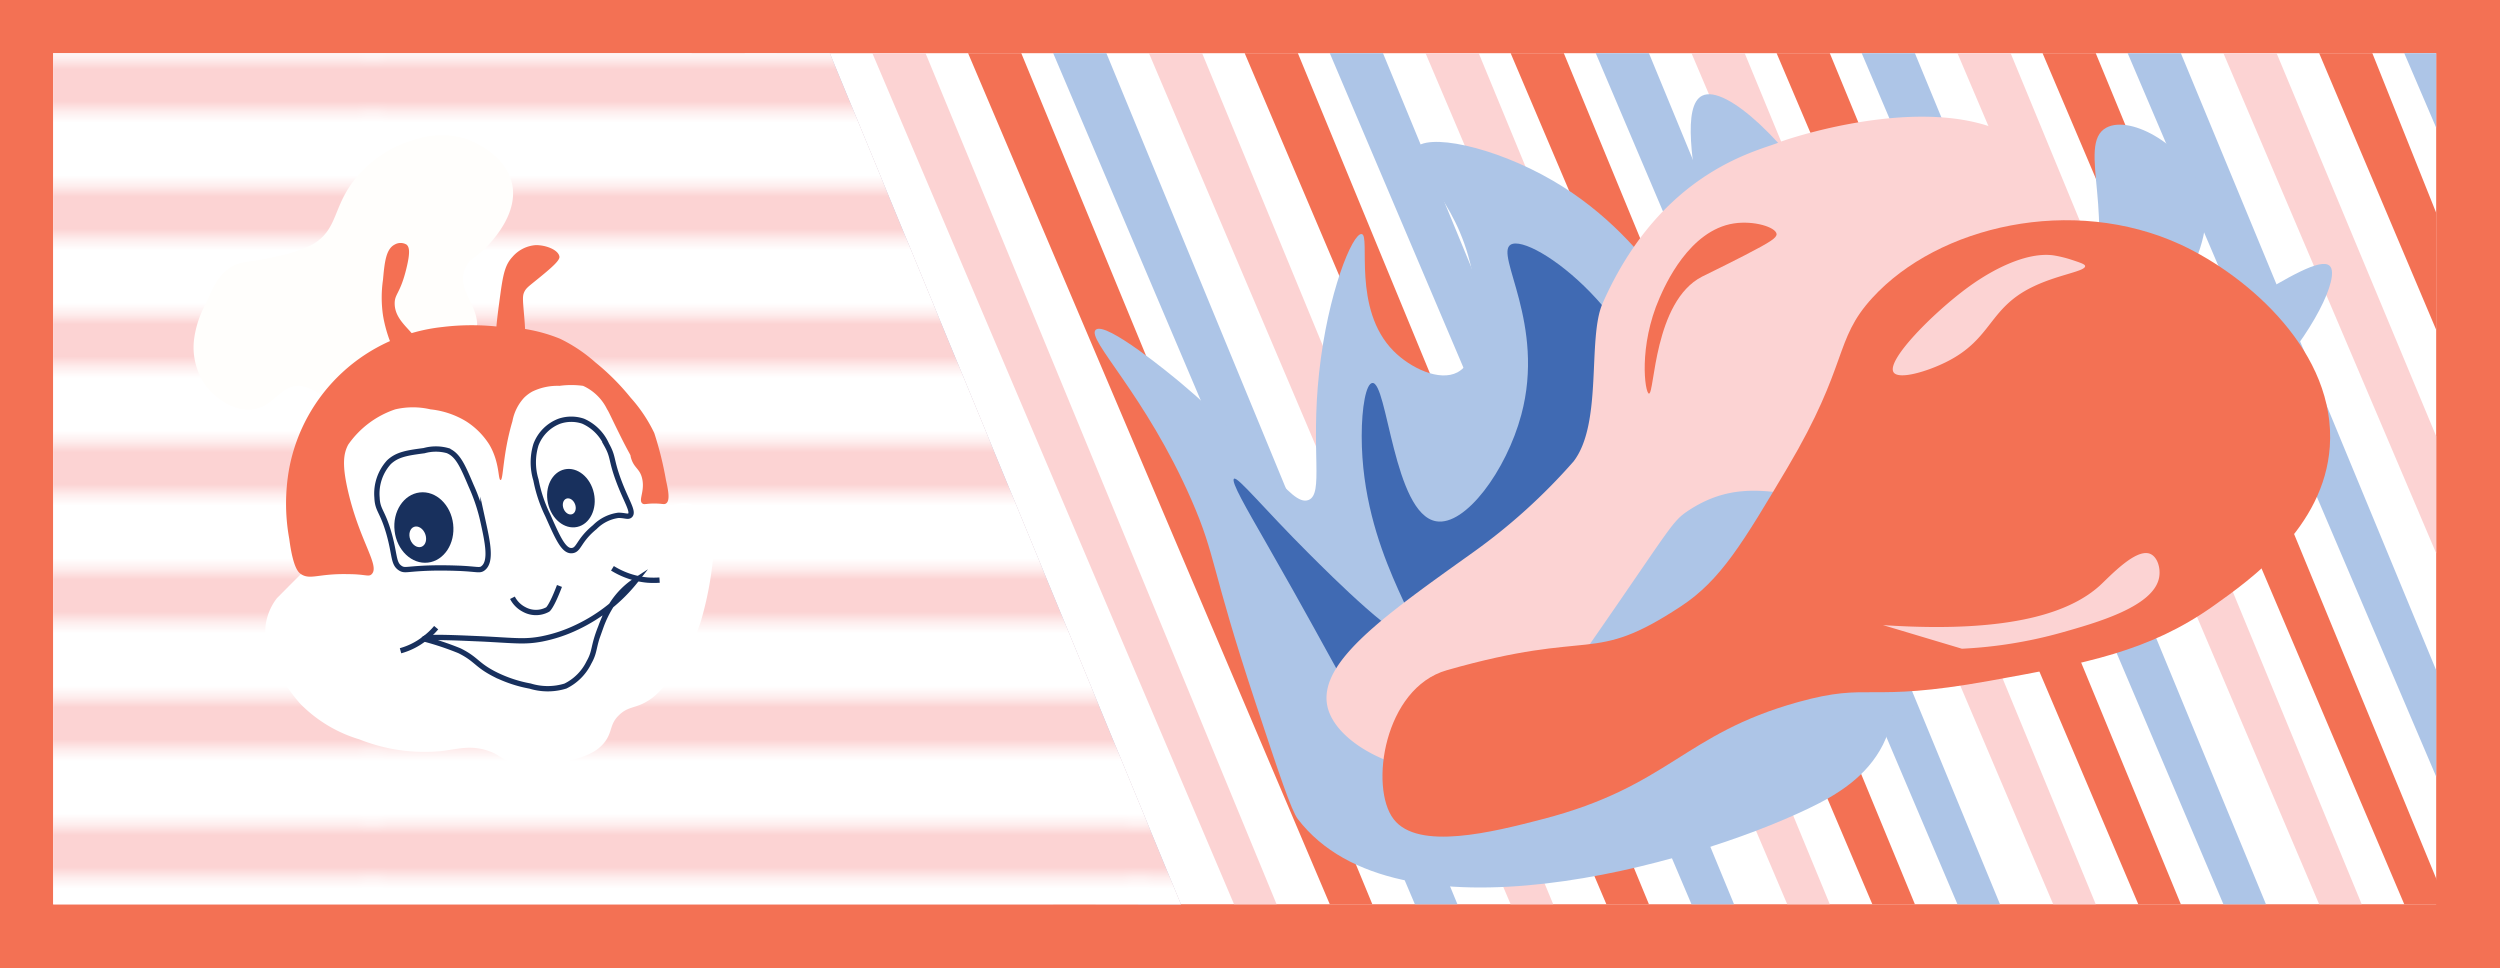 <svg id="billboard-2" xmlns="http://www.w3.org/2000/svg" xmlns:xlink="http://www.w3.org/1999/xlink" viewBox="0 0 235 91"><defs><style>.cls-1,.cls-14,.cls-2{fill:none;}.cls-2,.cls-3{stroke:#fff;stroke-width:7.2px;}.cls-13,.cls-3{fill:#f47053;}.cls-4{fill:#f37154;}.cls-10,.cls-5{fill:#fff;}.cls-6{fill:#fcd3d3;}.cls-7{fill:#adc5e7;}.cls-8{fill:#406ab3;}.cls-9{fill:url(#_6_lpi_60_2);}.cls-10,.cls-14{stroke:#18305d;stroke-miterlimit:10;stroke-width:0.5px;}.cls-11{fill:#18305d;}.cls-12{fill:#fffefc;}</style><pattern id="_6_lpi_60_2" data-name="6 lpi 60% 2" width="72" height="72" patternTransform="translate(-397 -484)" patternUnits="userSpaceOnUse" viewBox="0 0 72 72"><rect class="cls-1" width="72" height="72"/><line class="cls-2" x1="71.75" y1="66" x2="144.25" y2="66"/><line class="cls-2" x1="71.75" y1="42" x2="144.25" y2="42"/><line class="cls-2" x1="71.75" y1="18" x2="144.25" y2="18"/><line class="cls-2" x1="71.75" y1="54" x2="144.25" y2="54"/><line class="cls-2" x1="71.75" y1="30" x2="144.25" y2="30"/><line class="cls-3" x1="71.75" y1="6" x2="144.25" y2="6"/><line class="cls-2" x1="-0.25" y1="66" x2="72.25" y2="66"/><line class="cls-2" x1="-0.25" y1="42" x2="72.25" y2="42"/><line class="cls-2" x1="-0.25" y1="18" x2="72.25" y2="18"/><line class="cls-2" x1="-0.25" y1="54" x2="72.25" y2="54"/><line class="cls-2" x1="-0.25" y1="30" x2="72.25" y2="30"/><line class="cls-3" x1="-0.25" y1="6" x2="72.25" y2="6"/><line class="cls-2" x1="-72.25" y1="66" x2="0.25" y2="66"/><line class="cls-2" x1="-72.25" y1="42" x2="0.25" y2="42"/><line class="cls-2" x1="-72.25" y1="18" x2="0.25" y2="18"/><line class="cls-2" x1="-72.25" y1="54" x2="0.25" y2="54"/><line class="cls-2" x1="-72.25" y1="30" x2="0.25" y2="30"/><line class="cls-3" x1="-72.25" y1="6" x2="0.25" y2="6"/></pattern></defs><title>billboard-2</title><rect class="cls-4" width="235" height="91"/><rect class="cls-5" x="5" y="5" width="224" height="80"/><polygon class="cls-4" points="103 85 99 85 65 5 70 5 103 85"/><polygon class="cls-6" points="120 85 116 85 82 5 87 5 120 85"/><polygon class="cls-7" points="111 85 107 85 73 5 78 5 111 85"/><polygon class="cls-4" points="129 85 125 85 91 5 96 5 129 85"/><polygon class="cls-6" points="146 85 142 85 108 5 113 5 146 85"/><polygon class="cls-7" points="137 85 133 85 99 5 104 5 137 85"/><polygon class="cls-4" points="155 85 151 85 117 5 122 5 155 85"/><polygon class="cls-6" points="172 85 168 85 134 5 139 5 172 85"/><polygon class="cls-7" points="163 85 159 85 125 5 130 5 163 85"/><polygon class="cls-4" points="180 85 176 85 142 5 147 5 180 85"/><polygon class="cls-6" points="197 85 193 85 159 5 164 5 197 85"/><polygon class="cls-7" points="188 85 184 85 150 5 155 5 188 85"/><polygon class="cls-4" points="205 85 201 85 167 5 172 5 205 85"/><polygon class="cls-6" points="222 85 218 85 184 5 189 5 222 85"/><polygon class="cls-7" points="213 85 209 85 175 5 180 5 213 85"/><polygon class="cls-4" points="230 85 226 85 192 5 197 5 230 85"/><polygon class="cls-6" points="229 41 229 52 209 5 214 5 229 41"/><polygon class="cls-7" points="229 63 229 73 200 5 205 5 229 63"/><polygon class="cls-4" points="229 20 229 31 218 5 223 5 229 20"/><polygon class="cls-7" points="229 6 229 12 226 5 229 5 229 6"/><path class="cls-7" d="M504,475c-4.22-12.73-3.66-13.65-6-19-4.34-9.94-9.93-15.14-9-16s7.13,4.27,8,5c7.69,6.41,10.28,11.68,12,11,1.45-.58.19-4.54,1-12s3.14-13.13,4-13-.93,7.05,3,11c1.59,1.6,4.31,2.89,6,2,2.51-1.33,2.1-7.19,1-11-1.79-6.21-5.85-8.63-5-10,1-1.56,7.38-.28,13,3,10.12,5.9,13.23,15.67,15,15,2.56-1-4.7-21.15-1-23,2.25-1.13,8.26,4.67,12,11,6.48,11,3.58,19.22,8,21s13-4.4,16-12c3.28-8.23-.94-15.42,2-17,2.33-1.25,7.65,1.81,9,6,1.85,5.75-4.47,11.52-3,13,1.94,2,13.36-7.65,15-6,1,1-1.65,6.49-6,11-13.62,14.14-33.94,8.85-37,18-1.77,5.29,4.11,9.75,1,16-1.52,3-4.26,4.69-7,6-11.17,5.36-38.71,13.11-48,1C507.38,485.19,506.25,481.79,504,475Z" transform="translate(-386 -409)"/><path class="cls-8" d="M514,475c-1.4-.7-1.23-1.43-9-15-1.83-3.2-3.33-5.76-3-6s2.81,2.82,7,7c2.21,2.21,8.87,8.86,10,8s-5-8.12-5-19c0-2.75.41-4.94,1-5,1.42-.15,2,12.31,6,13,2.74.48,6.6-4.78,8-10,2.3-8.55-2.51-15.07-1-16,1.92-1.18,13.44,7.17,14,18C542.79,465.22,521.59,478.78,514,475Z" transform="translate(-386 -409)"/><path class="cls-6" d="M577.39,423.54a11,11,0,0,1,2.7,6.14c1.67,9.34-4.67,21.61-14.27,25.32-8.75,3.38-14-2.71-21.12,2-1.51,1-1.57,1.46-8.59,11.59C528.9,479,527.7,480.29,525.48,481c-5.82,2-14-1.61-14.73-5.74s5.56-8.51,13.72-14.34a55.28,55.28,0,0,0,9.44-8.54c2.77-3.59,1.28-11.6,2.74-14.88,5.63-12.74,15-14.37,16.77-15.19C554.23,422,570.55,416.49,577.39,423.54Z" transform="translate(-386 -409)"/><path class="cls-4" d="M522,472c14-4,13.52-.42,22-6,3.76-2.47,5.84-6,10-13,5.83-9.83,4.34-12,8-16,6.2-6.78,18.8-9.7,29-5,6.44,3,14.63,10.22,14,19-.54,7.6-7.42,12.46-11,15-6,4.23-11.85,5.35-21,7-11.7,2.11-11.08.07-18,2-10.77,3-12.08,7.91-24,11-4.66,1.21-11.7,3-14,0S516.11,473.68,522,472Z" transform="translate(-386 -409)"/><path class="cls-6" d="M564,444c-.73-1.09,3.66-5.55,7-8,.32-.23.63-.45,1-.69.84-.54,4.17-2.67,7-2.31a11.11,11.11,0,0,1,1.79.44c.79.26,1.19.4,1.21.56.07.51-2.6.81-5,2-4.07,2-3.75,4.86-8,7C567.16,443.93,564.48,444.72,564,444Z" transform="translate(-386 -409)"/><path class="cls-6" d="M563,467.76h0c12.36.83,17.78-1.35,20.4-3.73,1-.93,3.29-3.4,4.63-3,.76.24,1.09,1.36.93,2.24-.49,2.75-5.86,4.26-9.27,5.22a42.18,42.18,0,0,1-9.27,1.49" transform="translate(-386 -409)"/><path class="cls-4" d="M541,446c-.38-.05-1-4.45,1-9,.5-1.14,2.77-6.36,7-7,1.85-.28,3.92.34,4,1,0,.36-.5.71-3,2-2.26,1.16-3.63,1.81-4,2C541.45,437.33,541.54,446.07,541,446Z" transform="translate(-386 -409)"/><polygon class="cls-6" points="111 85 5 85 5 5 78 5 111 85"/><polygon class="cls-9" points="111 85 5 85 5 5 78 5 111 85"/><path class="cls-5" d="M414.25,463l-1.11,1.11-1.1,1.11a5.21,5.21,0,0,0-1.11,3.32,6.92,6.92,0,0,0,1.11,3.32,13.74,13.74,0,0,0,2.21,3.32,13,13,0,0,0,5.53,3.32,16.52,16.52,0,0,0,7.75,1.1c1.44-.18,2.75-.6,4.42,0,1.05.37,1.12.74,2.22,1.11a8,8,0,0,0,4.42,0c1.74-.38,3.53-.77,4.43-2.21.53-.87.35-1.45,1.11-2.22s1.31-.7,2.21-1.1c1.39-.64,2.13-1.66,3.32-3.32a16.41,16.41,0,0,0,2.21-4.43,31.58,31.58,0,0,0,1.11-5.53c.29-1.93.31-2.58,0-3.32-.09-.22-.8-1.92-2.21-2.22-1-.21-1.84.41-2.22,0-.21-.23,0-.56,0-1.1a3.53,3.53,0,0,0-1.1-2.22c-1.13-1.33-.73-1.8-2.22-4.42-1.25-2.22-2-3.51-3.32-4.43s-2.62-1.07-5.53-1.1c-6.32-.08-9.48-.12-12.17,1.1a14.41,14.41,0,0,0-6.64,5.54c-.67,1.1-3.22,5.29-2.21,8.85.18.64.77,2.29,0,3.32Z" transform="translate(-386 -409)"/><path class="cls-10" d="M431.4,462.42c.84-.63.42-2.51,0-4.43a17,17,0,0,0-1.11-3.32c-.82-1.94-1.26-2.92-2.21-3.31a4.1,4.1,0,0,0-2.21,0c-1.56.21-2.53.34-3.32,1.1a4.4,4.4,0,0,0-1.11,3.32c.05,1.21.51,1.23,1.11,3.32s.39,2.88,1.1,3.32c.38.23.55.08,2.22,0s3.12,0,3.32,0C430.9,462.5,431.09,462.66,431.4,462.42Z" transform="translate(-386 -409)"/><ellipse class="cls-11" cx="425.87" cy="458.55" rx="2.77" ry="3.32" transform="translate(-436.05 -356.81) rotate(-6.62)"/><path class="cls-10" d="M441.91,458.55a3.84,3.84,0,0,1,2.22-1.11c.63,0,.91.19,1.1,0,.36-.35-.38-1.36-1.1-3.32s-.45-2.15-1.11-3.32a4.32,4.32,0,0,0-2.21-2.21,3.48,3.48,0,0,0-2.22,0,3.79,3.79,0,0,0-2.21,2.21,5.65,5.65,0,0,0,0,3.32,13.21,13.21,0,0,0,1.11,3.32c.89,2,1.46,3.33,2.21,3.32S440.32,459.85,441.91,458.55Z" transform="translate(-386 -409)"/><path class="cls-12" d="M430.85,439.74c.12-2.14-2-3.55-1.11-5.54.42-1,1.05-.9,2.21-2.21.65-.73,2.65-3,2.22-5.53-.53-3.09-4.22-4.36-4.43-4.43a7.85,7.85,0,0,0-4.43,0,11.25,11.25,0,0,0-5.53,3.32c-2.61,2.9-1.85,5.15-4.42,6.64A12.77,12.77,0,0,1,412,433.1c-2.67.67-3.32.33-4.43,1.1s-1.46,1.69-2.21,3.32a9.49,9.49,0,0,0-1.11,3.32,6.18,6.18,0,0,0,1.11,4.43c.89,1.16,2.63,2.45,4.42,2.21,2-.27,2.56-2.3,4.43-2.21a4.18,4.18,0,0,1,2.21,1.11C420.4,448.92,430.58,444.31,430.85,439.74Z" transform="translate(-386 -409)"/><path class="cls-13" d="M424.21,443.06c-1,0-1.94-2.71-2.21-4.43a11.54,11.54,0,0,1,0-3.32c.15-1.66.28-2.9,1.1-3.32a1.1,1.1,0,0,1,1.11,0c.28.23.36.73,0,2.21-.58,2.41-1.11,2.4-1.11,3.32,0,2.06,2.59,2.88,2.21,4.43A1.41,1.41,0,0,1,424.21,443.06Z" transform="translate(-386 -409)"/><path class="cls-13" d="M433.06,442c-.7-.38-.47-2.1,0-5.53.26-1.87.48-2.64,1.11-3.32a3.18,3.18,0,0,1,2.21-1.11c1,0,2.15.48,2.21,1.11,0,.36-.71,1-2.21,2.21-.74.6-.94.74-1.11,1.11s-.12.8,0,2.21c.16,1.82.08,2.06,0,2.21C434.88,441.66,433.68,442.28,433.06,442Z" transform="translate(-386 -409)"/><path class="cls-13" d="M440.81,445.27a8.21,8.21,0,0,0-2.22,0,5.42,5.42,0,0,0-2.56.54,3.6,3.6,0,0,0-.76.57,4.43,4.43,0,0,0-1.1,2.21c-.92,3.1-.85,5.52-1.11,5.53S433,452.5,432,450.8a7.06,7.06,0,0,0-2.21-2.21,8.08,8.08,0,0,0-3.32-1.11,7.29,7.29,0,0,0-3.32,0,8.79,8.79,0,0,0-4.42,3.32c-.45.85-.59,1.91,0,4.43,1.1,4.7,3,6.95,2.21,7.74-.28.29-.57,0-2.21,0-2.79-.07-3.56.57-4.43,0-.24-.15-.75-.57-1.11-3.32a18.46,18.46,0,0,1,0-6.64,16.43,16.43,0,0,1,14.39-13.27,22.73,22.73,0,0,1,5.53,0,15,15,0,0,1,5.53,1.1,14.37,14.37,0,0,1,3.32,2.22,22,22,0,0,1,3.32,3.32,14.06,14.06,0,0,1,2.22,3.32,32.12,32.12,0,0,1,1.1,4.42c.21.95.42,1.95,0,2.21-.18.12-.33,0-1.1,0s-.94.13-1.11,0c-.4-.29.2-1.08,0-2.21s-.83-1.05-1.11-2.21c0-.19-.08-.14-1.1-2.21-.69-1.39-1-2.09-1.11-2.22A4.64,4.64,0,0,0,440.81,445.27Z" transform="translate(-386 -409)"/><ellipse class="cls-11" cx="439.7" cy="455.78" rx="2.21" ry="2.77" transform="translate(-472.79 -305.19) rotate(-12.26)"/><path class="cls-14" d="M434.17,465.19a2.53,2.53,0,0,0,1.1,1.1,2.3,2.3,0,0,0,2.22,0s.35-.23,1.1-2.21" transform="translate(-386 -409)"/><path class="cls-14" d="M423.65,470.17a6.4,6.4,0,0,0,2.22-1.11A6.33,6.33,0,0,0,427,468" transform="translate(-386 -409)"/><path class="cls-14" d="M425.87,469.06a27.27,27.27,0,0,1,3.32,1.11c1.61.8,1.58,1.32,3.32,2.21a12.27,12.27,0,0,0,3.32,1.11,5.64,5.64,0,0,0,3.32,0,4.82,4.82,0,0,0,2.21-2.22c.62-1.09.35-1.42,1.11-3.32a10.31,10.31,0,0,1,1.1-2.21,7.5,7.5,0,0,1,2.22-2.21,15.49,15.49,0,0,1-5.54,4.42,13.71,13.71,0,0,1-3.32,1.11c-1.59.3-2.45.16-5.53,0C429.83,469,425.9,468.78,425.87,469.06Z" transform="translate(-386 -409)"/><path class="cls-14" d="M443.57,462.42a7.57,7.57,0,0,0,3.32,1.11,8.21,8.21,0,0,0,1.11,0" transform="translate(-386 -409)"/><ellipse class="cls-5" cx="425.25" cy="459.5" rx="0.75" ry="1" transform="translate(-520.95 -229.06) rotate(-20.7)"/><ellipse class="cls-5" cx="439.49" cy="456.65" rx="0.58" ry="0.78" transform="translate(-519.02 -224.22) rotate(-20.7)"/></svg>